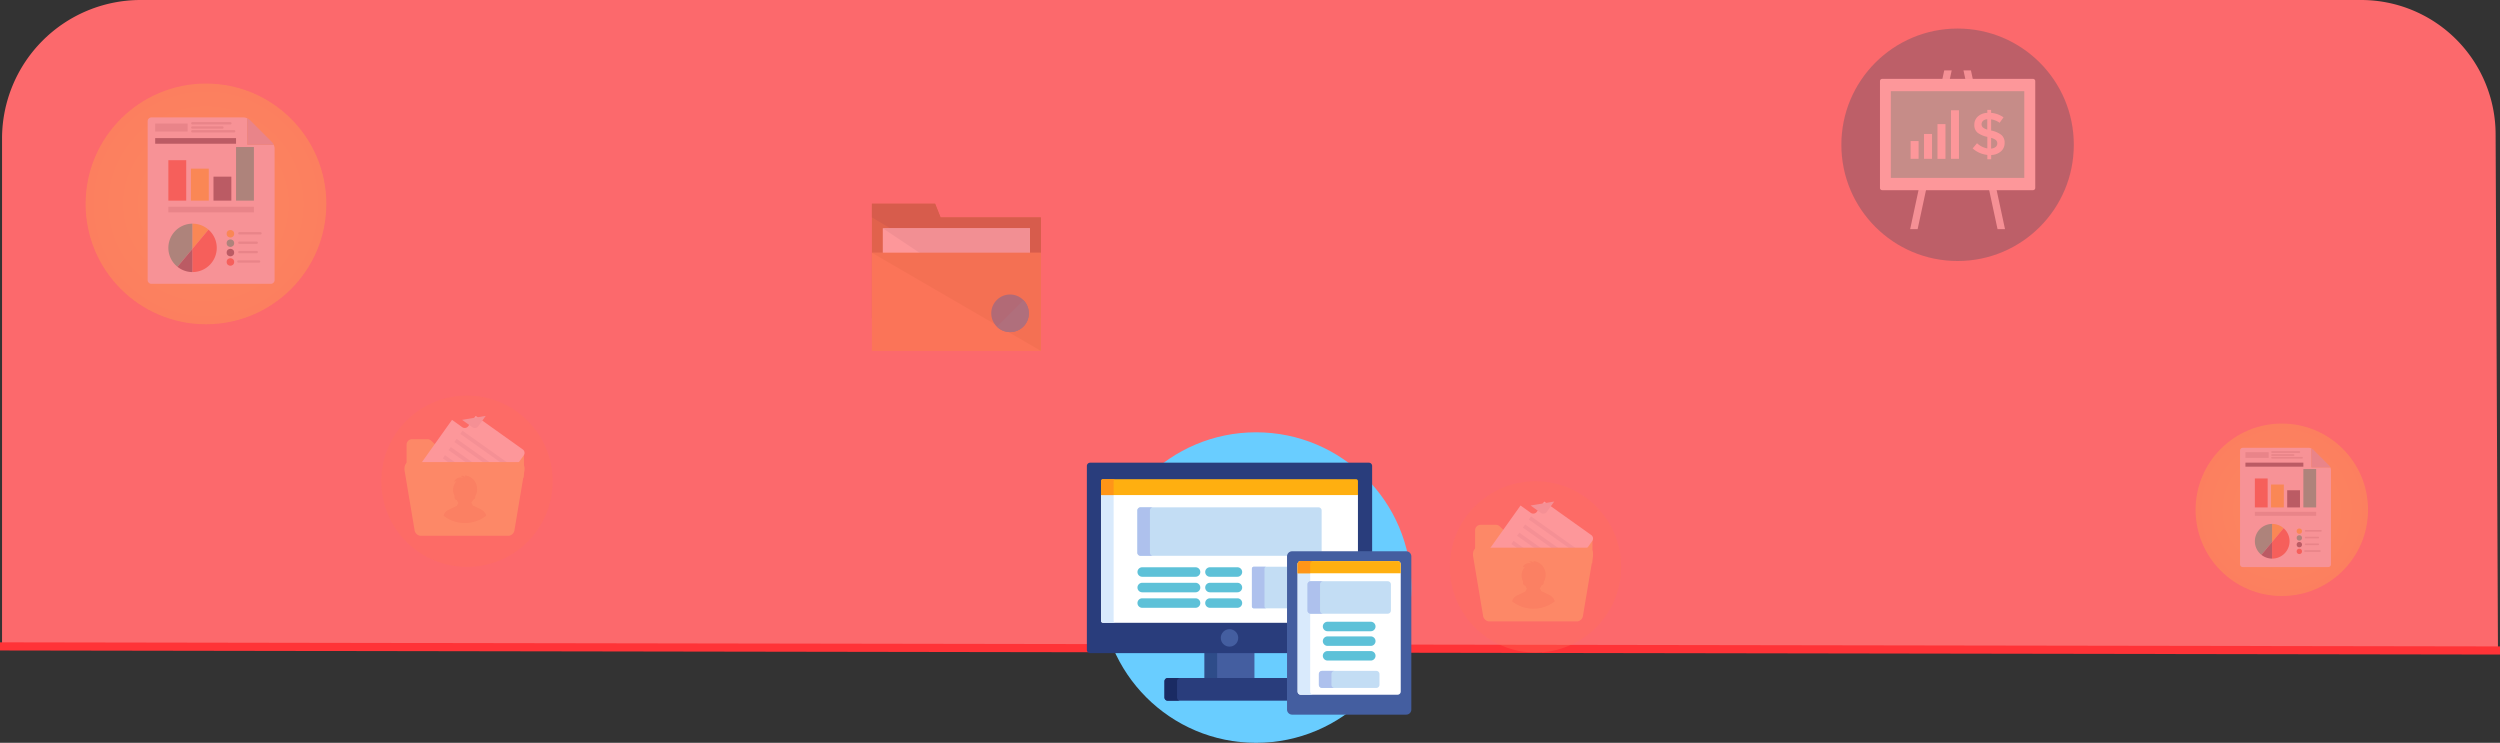 <svg xmlns="http://www.w3.org/2000/svg" xmlns:xlink="http://www.w3.org/1999/xlink" viewBox="0 0 613.003 182.139">
  <rect x="0" y="0" width="613.003" height="182.139" fill="#333333" stroke="none"/>
  <defs>
    <style>
      .cls-1 {
        fill: #fc696c;
      }

      .cls-2 {
        fill: none;
        stroke: #ff3337;
        stroke-width: 2px;
      }

      .cls-3 {
        opacity: 0.31;
      }

      .cls-4 {
        fill: #a55404;
      }

      .cls-5 {
        fill: #844002;
      }

      .cls-6 {
        fill: #fff;
      }

      .cls-7 {
        fill: #dae6ea;
      }

      .cls-8 {
        fill: #f98d2b;
      }

      .cls-9 {
        fill: #e2821a;
      }

      .cls-10 {
        fill: #0d6e8c;
      }

      .cls-11 {
        fill: #077e9e;
      }

      .cls-12 {
        fill: url(#radial-gradient);
      }

      .cls-13 {
        fill: #ecf0f1;
      }

      .cls-14 {
        fill: #bdc3c7;
      }

      .cls-15 {
        fill: #e94b35;
      }

      .cls-16 {
        fill: #f4cc20;
      }

      .cls-17 {
        fill: #2b3e51;
      }

      .cls-18 {
        fill: #00bd9c;
      }

      .cls-19 {
        fill: url(#radial-gradient-2);
      }

      .cls-20 {
        fill: #324a5e;
      }

      .cls-21 {
        fill: #e6e9ee;
      }

      .cls-22 {
        fill: #4cdbc4;
      }

      .cls-23 {
        fill: #ff7058;
      }

      .cls-24 {
        fill: #ffd05b;
      }

      .cls-25 {
        fill: #f9b54c;
      }

      .cls-26 {
        fill: #ced5e0;
      }

      .cls-27 {
        fill: #69cdff;
      }

      .cls-28 {
        fill: #445ea0;
      }

      .cls-29 {
        fill: #2e4c89;
      }

      .cls-30 {
        fill: #293d7c;
      }

      .cls-31 {
        fill: #1a2b63;
      }

      .cls-32 {
        fill: #d9eafc;
      }

      .cls-33 {
        fill: #c3ddf4;
      }

      .cls-34 {
        fill: #aec1ed;
      }

      .cls-35 {
        fill: #ffaf10;
      }

      .cls-36 {
        fill: #ff9518;
      }

      .cls-37 {
        fill: #5dc1d8;
      }
    </style>
    <radialGradient id="radial-gradient" cx="29.508" cy="29.508" r="29.508" gradientTransform="matrix(1, 0, 0, -1, 0, 59.017)" gradientUnits="userSpaceOnUse">
      <stop offset="0.504" stop-color="#fcbe41"/>
      <stop offset="0.995" stop-color="#fcb23f"/>
    </radialGradient>
    <radialGradient id="radial-gradient-2" cx="21.141" cy="21.141" r="21.141" gradientTransform="matrix(1, 0, 0, -1, 0, 42.282)" xlink:href="#radial-gradient"/>
  </defs>
  <g id="Group_27" data-name="Group 27" transform="translate(-653.498 -366)">
    <path id="Path_82" data-name="Path 82" class="cls-1" d="M33.968,0H578.454a32.984,32.984,0,0,1,32.969,33L612,158.953,0,159V34A33.984,33.984,0,0,1,33.968,0Z" transform="translate(654 366)"/>
    <line id="Line_1" data-name="Line 1" class="cls-2" x2="613" y2="1" transform="translate(653.5 524.5)"/>
    <g id="folder_2_" data-name="folder (2)" class="cls-3" transform="translate(867.29 383.962)">
      <path id="Path_30" data-name="Path 30" class="cls-4" d="M16.836,35.34,15.5,32H0V60.059H41.421V35.34Z"/>
      <path id="Path_31" data-name="Path 31" class="cls-5" d="M41.421,60.059V35.34H16.836L15.5,32H0v3.34"/>
      <rect id="Rectangle_12" data-name="Rectangle 12" class="cls-6" width="36.076" height="24.051" transform="translate(2.672 38.013)"/>
      <path id="Path_32" data-name="Path 32" class="cls-7" d="M32,104H68.076v24.051" transform="translate(-29.328 -65.987)"/>
      <rect id="Rectangle_13" data-name="Rectangle 13" class="cls-8" width="41.421" height="24.051" transform="translate(0 44.025)"/>
      <path id="Path_33" data-name="Path 33" class="cls-9" d="M0,176H41.421v24.051" transform="translate(0 -131.975)"/>
      <circle id="Ellipse_7" data-name="Ellipse 7" class="cls-10" cx="4.61" cy="4.61" r="4.61" transform="translate(29.262 54.247)"/>
      <path id="Path_34" data-name="Path 34" class="cls-11" d="M373.68,315.2a4.582,4.582,0,0,1-6.48,6.48" transform="translate(-336.535 -259.55)"/>
    </g>
    <g id="Group_19" data-name="Group 19" class="cls-3" transform="translate(-57.085 6.915)">
      <g id="Group_14" data-name="Group 14" transform="translate(731.577 379.577)">
        <g id="Group_13" data-name="Group 13" transform="translate(0 0)">
          <g id="analytics">
            <g id="graph_paper">
              <circle id="Ellipse_2" data-name="Ellipse 2" class="cls-12" cx="29.508" cy="29.508" r="29.508"/>
              <path id="Path_17" data-name="Path 17" class="cls-13" d="M156.437,78.685V72.226a2.384,2.384,0,0,0-.922-.226H132.922a.925.925,0,0,0-.922.922v38.96a.925.925,0,0,0,.922.922H162.2a.925.925,0,0,0,.922-.922V79.608a2.384,2.384,0,0,0-.226-.922Z" transform="translate(-116.785 -63.701)"/>
              <path id="Path_18" data-name="Path 18" class="cls-14" d="M350.459,80.421a2.238,2.238,0,0,0-.426-.652l-2.691-2.691-2.692-2.692a2.243,2.243,0,0,0-.651-.425v6.459Z" transform="translate(-304.348 -65.437)"/>
              <rect id="Rectangle_5" data-name="Rectangle 5" class="cls-15" width="4.38" height="9.913" transform="translate(20.287 18.788)"/>
              <rect id="Rectangle_6" data-name="Rectangle 6" class="cls-16" width="4.38" height="7.838" transform="translate(25.82 20.863)"/>
              <rect id="Rectangle_7" data-name="Rectangle 7" class="cls-17" width="4.38" height="5.879" transform="translate(31.353 22.823)"/>
              <rect id="Rectangle_8" data-name="Rectangle 8" class="cls-18" width="4.38" height="13.14" transform="translate(36.885 15.561)"/>
              <rect id="Rectangle_9" data-name="Rectangle 9" class="cls-14" width="20.979" height="1.383" transform="translate(20.287 30.2)"/>
              <g id="Group_4" data-name="Group 4" transform="translate(20.287 34.35)">
                <path id="Path_19" data-name="Path 19" class="cls-16" d="M230.962,299.467a5.912,5.912,0,0,0-3.9-1.467L227,298v6.211Z" transform="translate(-221.121 -298)"/>
                <path id="Path_20" data-name="Path 20" class="cls-18" d="M181.879,298.013a5.934,5.934,0,0,0-3.643,10.574l3.643-4.364Z" transform="translate(-176 -298.012)"/>
                <path id="Path_21" data-name="Path 21" class="cls-15" d="M230.962,310.727,227,315.472v5.659h.058a5.935,5.935,0,0,0,3.9-10.406Z" transform="translate(-221.121 -309.26)"/>
                <path id="Path_22" data-name="Path 22" class="cls-17" d="M195.392,356.259a5.909,5.909,0,0,0,3.643,1.3v-5.659Z" transform="translate(-193.157 -345.683)"/>
              </g>
              <g id="Group_5" data-name="Group 5" transform="translate(34.58 35.906)">
                <circle id="Ellipse_3" data-name="Ellipse 3" class="cls-16" cx="0.922" cy="0.922" r="0.922"/>
                <circle id="Ellipse_4" data-name="Ellipse 4" class="cls-18" cx="0.922" cy="0.922" r="0.922" transform="translate(0 2.305)"/>
                <circle id="Ellipse_5" data-name="Ellipse 5" class="cls-17" cx="0.922" cy="0.922" r="0.922" transform="translate(0 4.611)"/>
                <circle id="Ellipse_6" data-name="Ellipse 6" class="cls-15" cx="0.922" cy="0.922" r="0.922" transform="translate(0 6.916)"/>
              </g>
              <g id="Group_6" data-name="Group 6" transform="translate(37.404 36.424)">
                <path id="Path_23" data-name="Path 23" class="cls-14" d="M329.975,316.576h-5.187a.288.288,0,0,1,0-.576h5.187a.288.288,0,0,1,0,.576Z" transform="translate(-324.5 -316)"/>
              </g>
              <g id="Group_7" data-name="Group 7" transform="translate(37.404 38.73)">
                <path id="Path_24" data-name="Path 24" class="cls-14" d="M329.053,336.576h-4.265a.288.288,0,0,1,0-.576h4.265a.288.288,0,1,1,0,.576Z" transform="translate(-324.5 -336)"/>
              </g>
              <g id="Group_8" data-name="Group 8" transform="translate(37.404 41.035)">
                <path id="Path_25" data-name="Path 25" class="cls-14" d="M329.053,356.576h-4.265a.288.288,0,0,1,0-.576h4.265a.288.288,0,1,1,0,.576Z" transform="translate(-324.5 -356)"/>
              </g>
              <g id="Group_9" data-name="Group 9" transform="translate(37.174 43.34)">
                <path id="Path_26" data-name="Path 26" class="cls-14" d="M327.86,376.576h-5.072a.288.288,0,0,1,0-.576h5.072a.288.288,0,0,1,0,.576Z" transform="translate(-322.5 -376)"/>
              </g>
              <rect id="Rectangle_10" data-name="Rectangle 10" class="cls-14" width="7.953" height="1.96" transform="translate(17.059 9.798)"/>
              <g id="Group_10" data-name="Group 10" transform="translate(25.877 9.452)">
                <path id="Path_27" data-name="Path 27" class="cls-14" d="M234.125,82.576h-9.337a.288.288,0,0,1,0-.576h9.337a.288.288,0,0,1,0,.576Z" transform="translate(-224.5 -82)"/>
              </g>
              <g id="Group_11" data-name="Group 11" transform="translate(25.877 10.489)">
                <path id="Path_28" data-name="Path 28" class="cls-14" d="M232.165,91.576h-7.377a.288.288,0,0,1,0-.576h7.377a.288.288,0,1,1,0,.576Z" transform="translate(-224.5 -91)"/>
              </g>
              <g id="Group_12" data-name="Group 12" transform="translate(25.877 11.411)">
                <path id="Path_29" data-name="Path 29" class="cls-14" d="M235.047,99.576H224.788a.288.288,0,0,1,0-.576h10.259a.288.288,0,0,1,0,.576Z" transform="translate(-224.5 -99)"/>
              </g>
              <rect id="Rectangle_11" data-name="Rectangle 11" class="cls-17" width="19.826" height="1.383" transform="translate(17.059 13.371)"/>
            </g>
          </g>
        </g>
      </g>
    </g>
    <g id="Group_24" data-name="Group 24" class="cls-3" transform="translate(460.282 90.282)">
      <g id="Group_14-2" data-name="Group 14" transform="translate(731.577 379.577)">
        <g id="Group_13-2" data-name="Group 13" transform="translate(0 0)">
          <g id="analytics-2" data-name="analytics">
            <g id="graph_paper-2" data-name="graph_paper">
              <circle id="Ellipse_2-2" data-name="Ellipse 2" class="cls-19" cx="21.141" cy="21.141" r="21.141"/>
              <path id="Path_17-2" data-name="Path 17" class="cls-13" d="M149.507,76.79V72.162a1.708,1.708,0,0,0-.661-.162H132.661a.663.663,0,0,0-.661.661v27.913a.663.663,0,0,0,.661.661h20.976a.663.663,0,0,0,.661-.661V77.45a1.708,1.708,0,0,0-.162-.661Z" transform="translate(-121.099 -66.054)"/>
              <path id="Path_18-2" data-name="Path 18" class="cls-14" d="M348.628,78.59a1.6,1.6,0,0,0-.305-.467l-1.928-1.928-1.928-1.928a1.607,1.607,0,0,0-.467-.3V78.59Z" transform="translate(-315.592 -67.854)"/>
              <rect id="Rectangle_5-2" data-name="Rectangle 5" class="cls-15" width="3.138" height="7.102" transform="translate(14.534 13.461)"/>
              <rect id="Rectangle_6-2" data-name="Rectangle 6" class="cls-16" width="3.138" height="5.616" transform="translate(18.498 14.947)"/>
              <rect id="Rectangle_7-2" data-name="Rectangle 7" class="cls-17" width="3.138" height="4.212" transform="translate(22.462 16.351)"/>
              <rect id="Rectangle_8-2" data-name="Rectangle 8" class="cls-18" width="3.138" height="9.414" transform="translate(26.426 11.149)"/>
              <rect id="Rectangle_9-2" data-name="Rectangle 9" class="cls-14" width="15.03" height="0.991" transform="translate(14.534 21.636)"/>
              <g id="Group_4-2" data-name="Group 4" transform="translate(14.534 24.609)">
                <path id="Path_19-2" data-name="Path 19" class="cls-16" d="M229.839,299.051a4.236,4.236,0,0,0-2.8-1.051H227v4.45Z" transform="translate(-222.788 -298)"/>
                <path id="Path_20-2" data-name="Path 20" class="cls-18" d="M180.212,298.013a4.252,4.252,0,0,0-2.61,7.576l2.61-3.126Z" transform="translate(-176 -298.012)"/>
                <path id="Path_21-2" data-name="Path 21" class="cls-15" d="M229.839,310.727l-2.839,3.4v4.054h.041a4.252,4.252,0,0,0,2.8-7.455Z" transform="translate(-222.788 -309.676)"/>
                <path id="Path_22-2" data-name="Path 22" class="cls-17" d="M195.392,355.021a4.233,4.233,0,0,0,2.61.928v-4.054Z" transform="translate(-193.791 -347.444)"/>
              </g>
              <g id="Group_5-2" data-name="Group 5" transform="translate(24.775 25.724)">
                <circle id="Ellipse_3-2" data-name="Ellipse 3" class="cls-16" cx="0.661" cy="0.661" r="0.661"/>
                <circle id="Ellipse_4-2" data-name="Ellipse 4" class="cls-18" cx="0.661" cy="0.661" r="0.661" transform="translate(0 1.652)"/>
                <circle id="Ellipse_5-2" data-name="Ellipse 5" class="cls-17" cx="0.661" cy="0.661" r="0.661" transform="translate(0 3.303)"/>
                <circle id="Ellipse_6-2" data-name="Ellipse 6" class="cls-15" cx="0.661" cy="0.661" r="0.661" transform="translate(0 4.955)"/>
              </g>
              <g id="Group_6-2" data-name="Group 6" transform="translate(26.798 26.096)">
                <path id="Path_23-2" data-name="Path 23" class="cls-14" d="M328.423,316.413h-3.716a.206.206,0,0,1,0-.413h3.716a.206.206,0,0,1,0,.413Z" transform="translate(-324.5 -316)"/>
              </g>
              <g id="Group_7-2" data-name="Group 7" transform="translate(26.798 27.748)">
                <path id="Path_24-2" data-name="Path 24" class="cls-14" d="M327.762,336.413h-3.056a.206.206,0,0,1,0-.413h3.056a.206.206,0,1,1,0,.413Z" transform="translate(-324.5 -336)"/>
              </g>
              <g id="Group_8-2" data-name="Group 8" transform="translate(26.798 29.399)">
                <path id="Path_25-2" data-name="Path 25" class="cls-14" d="M327.762,356.413h-3.056a.206.206,0,0,1,0-.413h3.056a.206.206,0,1,1,0,.413Z" transform="translate(-324.5 -356)"/>
              </g>
              <g id="Group_9-2" data-name="Group 9" transform="translate(26.633 31.051)">
                <path id="Path_26-2" data-name="Path 26" class="cls-14" d="M326.34,376.413h-3.634a.206.206,0,1,1,0-.413h3.634a.206.206,0,0,1,0,.413Z" transform="translate(-322.5 -376)"/>
              </g>
              <rect id="Rectangle_10-2" data-name="Rectangle 10" class="cls-14" width="5.698" height="1.404" transform="translate(12.222 7.019)"/>
              <g id="Group_10-2" data-name="Group 10" transform="translate(18.54 6.772)">
                <path id="Path_27-2" data-name="Path 27" class="cls-14" d="M231.4,82.413h-6.689a.206.206,0,0,1,0-.413H231.4a.206.206,0,0,1,0,.413Z" transform="translate(-224.5 -82)"/>
              </g>
              <g id="Group_11-2" data-name="Group 11" transform="translate(18.54 7.515)">
                <path id="Path_28-2" data-name="Path 28" class="cls-14" d="M229.992,91.413h-5.285a.206.206,0,1,1,0-.413h5.285a.206.206,0,1,1,0,.413Z" transform="translate(-224.5 -91)"/>
              </g>
              <g id="Group_12-2" data-name="Group 12" transform="translate(18.54 8.176)">
                <path id="Path_29-2" data-name="Path 29" class="cls-14" d="M232.056,99.413h-7.35a.206.206,0,1,1,0-.413h7.35a.206.206,0,0,1,0,.413Z" transform="translate(-224.5 -99)"/>
              </g>
              <rect id="Rectangle_11-2" data-name="Rectangle 11" class="cls-17" width="14.204" height="0.991" transform="translate(12.222 9.58)"/>
            </g>
          </g>
        </g>
      </g>
    </g>
    <g id="analytics_1_" data-name="analytics (1)" class="cls-3" transform="translate(1105 373)">
      <circle id="Ellipse_8" data-name="Ellipse 8" class="cls-20" cx="28.5" cy="28.5" r="28.5"/>
      <g id="Group_16" data-name="Group 16" transform="translate(16.874 10.26)">
        <path id="Path_35" data-name="Path 35" class="cls-21" d="M265.3,90.9l8.352,38.918h1.829L267.129,90.9Z" transform="translate(-252.229 -90.9)"/>
        <path id="Path_36" data-name="Path 36" class="cls-21" d="M157.852,90.9,149.5,129.818h1.829L159.681,90.9Z" transform="translate(-149.5 -90.9)"/>
      </g>
      <path id="Path_37" data-name="Path 37" class="cls-6" d="M121.418,136.681H84.442a.542.542,0,0,1-.542-.542v-26.2a.542.542,0,0,1,.542-.542H121.43a.542.542,0,0,1,.542.542v26.2A.552.552,0,0,1,121.418,136.681Z" transform="translate(-74.43 -97.052)"/>
      <rect id="Rectangle_14" data-name="Rectangle 14" class="cls-22" width="32.721" height="21.254" transform="translate(12.134 15.362)"/>
      <g id="Group_17" data-name="Group 17" transform="translate(16.976 19.933)">
        <rect id="Rectangle_15" data-name="Rectangle 15" class="cls-6" width="1.964" height="11.908" transform="translate(9.899 0.102)"/>
        <rect id="Rectangle_16" data-name="Rectangle 16" class="cls-6" width="1.964" height="8.522" transform="translate(6.592 3.499)"/>
        <rect id="Rectangle_17" data-name="Rectangle 17" class="cls-6" width="1.964" height="6.095" transform="translate(3.296 5.914)"/>
        <rect id="Rectangle_18" data-name="Rectangle 18" class="cls-6" width="1.964" height="4.357" transform="translate(0 7.653)"/>
        <path id="Path_38" data-name="Path 38" class="cls-6" d="M288.8,188.722V187.65a6.363,6.363,0,0,1-3.6-1.591l1.072-1.275a5.087,5.087,0,0,0,2.528,1.275v-2.833a5.846,5.846,0,0,1-2.415-1.038,2.354,2.354,0,0,1-.768-1.908,2.655,2.655,0,0,1,.88-2.066,3.641,3.641,0,0,1,2.3-.88V176.6h.937v.745a6.057,6.057,0,0,1,3.036,1.095l-.948,1.343a4.607,4.607,0,0,0-2.088-.847v2.743h.045a5.89,5.89,0,0,1,2.472,1.072,2.409,2.409,0,0,1,.79,1.953,2.683,2.683,0,0,1-.9,2.088,3.785,3.785,0,0,1-2.393.88v1.05Zm-1.038-9.436a1.135,1.135,0,0,0-.079,1.6,2.988,2.988,0,0,0,1.106.553v-2.528A1.616,1.616,0,0,0,287.762,179.286Zm3.081,6.411a1.138,1.138,0,0,0,.09-1.659,3.177,3.177,0,0,0-1.2-.564v2.63A2.087,2.087,0,0,0,290.844,185.7Z" transform="translate(-269.985 -176.6)"/>
      </g>
    </g>
    <g id="Group_18" data-name="Group 18" class="cls-3" transform="translate(-238.695 -1448.695)">
      <g id="folder_1_" data-name="folder (1)" transform="translate(1247.696 1932.696)">
        <circle id="Ellipse_1" data-name="Ellipse 1" class="cls-23" cx="21" cy="21" r="21"/>
        <path id="Path_2" data-name="Path 2" class="cls-24" d="M123.573,136.453v4.105H94.8v-6.4a1.35,1.35,0,0,1,1.356-1.356h3.729a1.307,1.307,0,0,1,.942.377l1.695,1.582a1.408,1.408,0,0,0,.942.377h18.755A1.3,1.3,0,0,1,123.573,136.453Z" transform="translate(-88.605 -122.116)"/>
        <path id="Path_3" data-name="Path 3" class="cls-6" d="M156.164,68.806l4.519-6.327a1.039,1.039,0,0,0-.264-1.469L148.9,52.8l-1.808,2.523a1.073,1.073,0,0,1-1.469.264L143.1,53.779,132.4,68.806Z" transform="translate(-125.765 -47.829)"/>
        <g id="Group_1" data-name="Group 1" transform="translate(12.226 4.971)">
          <path id="Path_4" data-name="Path 4" class="cls-21" d="M251.8,52.8l-5.8.979,2.523,1.808a1.039,1.039,0,0,0,1.469-.264Z" transform="translate(-238.43 -52.8)"/>
          <rect id="Rectangle_2" data-name="Rectangle 2" class="cls-21" width="0.942" height="16.119" transform="translate(20.822 12.982) rotate(125.394)"/>
          <rect id="Rectangle_3" data-name="Rectangle 3" class="cls-21" width="16.119" height="0.942" transform="translate(6.233 5.631) rotate(35.394)"/>
          <path id="Path_5" data-name="Path 5" class="cls-21" d="M210.8,134.753l10.7,7.608h1.619L211.365,134Z" transform="translate(-206.544 -126.355)"/>
          <path id="Path_6" data-name="Path 6" class="cls-21" d="M196,155.991l7.834,5.574h1.619l-8.926-6.365Z" transform="translate(-193.138 -145.559)"/>
          <path id="Path_7" data-name="Path 7" class="cls-21" d="M180.8,177.191l5.009,3.578h1.619l-6.1-4.369Z" transform="translate(-179.369 -164.763)"/>
          <path id="Path_8" data-name="Path 8" class="cls-21" d="M165.6,198.753l2.184,1.582h1.657L166.127,198Z" transform="translate(-165.6 -184.329)"/>
        </g>
        <rect id="Rectangle_4" data-name="Rectangle 4" class="cls-25" width="28.773" height="2.975" transform="translate(6.195 17.137)"/>
        <path id="Path_9" data-name="Path 9" class="cls-21" d="M133.3,209.2l-.9,1.281h23.764l.9-1.281Z" transform="translate(-123.072 -191.97)"/>
        <g id="Group_2" data-name="Group 2" transform="translate(12.775 17.23)">
          <path id="Path_10" data-name="Path 10" class="cls-26" d="M350.4,209.2l1.431,1.017.527-.791-.3-.226Z" transform="translate(-333.415 -209.2)"/>
          <path id="Path_11" data-name="Path 11" class="cls-26" d="M305.6,209.2l1.77,1.281h1.619l-1.77-1.281Z" transform="translate(-292.833 -209.2)"/>
          <path id="Path_12" data-name="Path 12" class="cls-26" d="M260.4,209.2l1.77,1.281h1.619l-1.77-1.281Z" transform="translate(-251.888 -209.2)"/>
          <path id="Path_13" data-name="Path 13" class="cls-26" d="M215.2,209.2l1.77,1.281h1.619l-1.77-1.281Z" transform="translate(-210.944 -209.2)"/>
          <path id="Path_14" data-name="Path 14" class="cls-26" d="M170,209.2l1.77,1.281h1.657l-1.808-1.281Z" transform="translate(-170 -209.2)"/>
        </g>
        <path id="Path_15" data-name="Path 15" class="cls-24" d="M88.606,215.2H61.382c-.786,0-1.257.979-1.069,2.184l2.421,14.424a1.655,1.655,0,0,0,1.383,1.469H85.871a1.617,1.617,0,0,0,1.383-1.469l2.421-14.424C89.864,216.217,89.392,215.2,88.606,215.2Z" transform="translate(-54.597 -198.909)"/>
        <path id="Path_16" data-name="Path 16" class="cls-25" d="M202.47,257.505a8.484,8.484,0,0,1-10.47,0h0a2.192,2.192,0,0,1,1.243-1.469l2.034-.979a1.726,1.726,0,0,1,.377-.64,4.827,4.827,0,0,1-.414-.753.6.6,0,0,1-.49-.377.69.69,0,0,1-.038-.6,3.2,3.2,0,0,1,.452-3.653l-.6.151a1.771,1.771,0,0,1,2.184-.979,1.092,1.092,0,0,0-.6-.414s.678-.339,1.055.188a.233.233,0,0,0,0-.377,3.469,3.469,0,0,1,2.184,1.092,3.513,3.513,0,0,1,.377,4.067.577.577,0,0,1-.075.49.7.7,0,0,1-.414.339,8.519,8.519,0,0,1-.49.753,1.726,1.726,0,0,1,.377.64l2.034.979a2.438,2.438,0,0,1,1.28,1.544Z" transform="translate(-176.744 -228.051)"/>
      </g>
    </g>
    <g id="Group_25" data-name="Group 25" class="cls-3" transform="translate(-500.695 -1469.695)">
      <g id="folder_1_2" data-name="folder (1)" transform="translate(1247.696 1932.696)">
        <circle id="Ellipse_1-2" data-name="Ellipse 1" class="cls-23" cx="21" cy="21" r="21"/>
        <path id="Path_2-2" data-name="Path 2" class="cls-24" d="M123.573,136.453v4.105H94.8v-6.4a1.35,1.35,0,0,1,1.356-1.356h3.729a1.307,1.307,0,0,1,.942.377l1.695,1.582a1.408,1.408,0,0,0,.942.377h18.755A1.3,1.3,0,0,1,123.573,136.453Z" transform="translate(-88.605 -122.116)"/>
        <path id="Path_3-2" data-name="Path 3" class="cls-6" d="M156.164,68.806l4.519-6.327a1.039,1.039,0,0,0-.264-1.469L148.9,52.8l-1.808,2.523a1.073,1.073,0,0,1-1.469.264L143.1,53.779,132.4,68.806Z" transform="translate(-125.765 -47.829)"/>
        <g id="Group_1-2" data-name="Group 1" transform="translate(12.226 4.971)">
          <path id="Path_4-2" data-name="Path 4" class="cls-21" d="M251.8,52.8l-5.8.979,2.523,1.808a1.039,1.039,0,0,0,1.469-.264Z" transform="translate(-238.43 -52.8)"/>
          <rect id="Rectangle_2-2" data-name="Rectangle 2" class="cls-21" width="0.942" height="16.119" transform="translate(20.822 12.982) rotate(125.394)"/>
          <rect id="Rectangle_3-2" data-name="Rectangle 3" class="cls-21" width="16.119" height="0.942" transform="translate(6.233 5.631) rotate(35.394)"/>
          <path id="Path_5-2" data-name="Path 5" class="cls-21" d="M210.8,134.753l10.7,7.608h1.619L211.365,134Z" transform="translate(-206.544 -126.355)"/>
          <path id="Path_6-2" data-name="Path 6" class="cls-21" d="M196,155.991l7.834,5.574h1.619l-8.926-6.365Z" transform="translate(-193.138 -145.559)"/>
          <path id="Path_7-2" data-name="Path 7" class="cls-21" d="M180.8,177.191l5.009,3.578h1.619l-6.1-4.369Z" transform="translate(-179.369 -164.763)"/>
          <path id="Path_8-2" data-name="Path 8" class="cls-21" d="M165.6,198.753l2.184,1.582h1.657L166.127,198Z" transform="translate(-165.6 -184.329)"/>
        </g>
        <rect id="Rectangle_4-2" data-name="Rectangle 4" class="cls-25" width="28.773" height="2.975" transform="translate(6.195 17.137)"/>
        <path id="Path_9-2" data-name="Path 9" class="cls-21" d="M133.3,209.2l-.9,1.281h23.764l.9-1.281Z" transform="translate(-123.072 -191.97)"/>
        <g id="Group_2-2" data-name="Group 2" transform="translate(12.775 17.23)">
          <path id="Path_10-2" data-name="Path 10" class="cls-26" d="M350.4,209.2l1.431,1.017.527-.791-.3-.226Z" transform="translate(-333.415 -209.2)"/>
          <path id="Path_11-2" data-name="Path 11" class="cls-26" d="M305.6,209.2l1.77,1.281h1.619l-1.77-1.281Z" transform="translate(-292.833 -209.2)"/>
          <path id="Path_12-2" data-name="Path 12" class="cls-26" d="M260.4,209.2l1.77,1.281h1.619l-1.77-1.281Z" transform="translate(-251.888 -209.2)"/>
          <path id="Path_13-2" data-name="Path 13" class="cls-26" d="M215.2,209.2l1.77,1.281h1.619l-1.77-1.281Z" transform="translate(-210.944 -209.2)"/>
          <path id="Path_14-2" data-name="Path 14" class="cls-26" d="M170,209.2l1.77,1.281h1.657l-1.808-1.281Z" transform="translate(-170 -209.2)"/>
        </g>
        <path id="Path_15-2" data-name="Path 15" class="cls-24" d="M88.606,215.2H61.382c-.786,0-1.257.979-1.069,2.184l2.421,14.424a1.655,1.655,0,0,0,1.383,1.469H85.871a1.617,1.617,0,0,0,1.383-1.469l2.421-14.424C89.864,216.217,89.392,215.2,88.606,215.2Z" transform="translate(-54.597 -198.909)"/>
        <path id="Path_16-2" data-name="Path 16" class="cls-25" d="M202.47,257.505a8.484,8.484,0,0,1-10.47,0h0a2.192,2.192,0,0,1,1.243-1.469l2.034-.979a1.726,1.726,0,0,1,.377-.64,4.827,4.827,0,0,1-.414-.753.6.6,0,0,1-.49-.377.69.69,0,0,1-.038-.6,3.2,3.2,0,0,1,.452-3.653l-.6.151a1.771,1.771,0,0,1,2.184-.979,1.092,1.092,0,0,0-.6-.414s.678-.339,1.055.188a.233.233,0,0,0,0-.377,3.469,3.469,0,0,1,2.184,1.092,3.513,3.513,0,0,1,.377,4.067.577.577,0,0,1-.075.49.7.7,0,0,1-.414.339,8.519,8.519,0,0,1-.49.753,1.726,1.726,0,0,1,.377.64l2.034.979a2.438,2.438,0,0,1,1.28,1.544Z" transform="translate(-176.744 -228.051)"/>
      </g>
    </g>
    <g id="responsive" transform="translate(920 461)">
      <circle id="Ellipse_10" data-name="Ellipse 10" class="cls-27" cx="38.07" cy="38.07" r="38.07" transform="translate(3.418 11)"/>
      <rect id="Rectangle_19" data-name="Rectangle 19" class="cls-28" width="12.23" height="6.407" transform="translate(28.858 65.001)"/>
      <rect id="Rectangle_20" data-name="Rectangle 20" class="cls-29" width="3.083" height="6.407" transform="translate(28.858 65.001)"/>
      <path id="Path_52" data-name="Path 52" class="cls-30" d="M152.666,398.763H123.252a.8.8,0,0,0-.793.793v3.973a.8.8,0,0,0,.793.793h29.414v-5.559Z" transform="translate(-103.431 -327.51)"/>
      <path id="Path_53" data-name="Path 53" class="cls-31" d="M125.542,403.528v-3.973a.8.8,0,0,1,.793-.793h-3.083a.8.8,0,0,0-.793.793v3.973a.8.8,0,0,0,.793.793h3.083A.8.8,0,0,1,125.542,403.528Z" transform="translate(-103.431 -327.509)"/>
      <path id="Path_54" data-name="Path 54" class="cls-30" d="M69.155,58.964H.793A.8.8,0,0,0,0,59.757v45.118a.8.8,0,0,0,.793.793H49.235V81.931a1.089,1.089,0,0,1,1.088-1.088H69.948V59.757A.8.8,0,0,0,69.155,58.964Z" transform="translate(0 -40.511)"/>
      <path id="Path_55" data-name="Path 55" class="cls-6" d="M22.4,140a.477.477,0,0,0,.476.475H68.151V124.19a1.089,1.089,0,0,1,1.088-1.088H85.384V109H22.4Z" transform="translate(-18.916 -82.771)"/>
      <path id="Path_56" data-name="Path 56" class="cls-32" d="M25.479,140V109H22.4v31a.477.477,0,0,0,.476.475h3.083A.477.477,0,0,1,25.479,140Z" transform="translate(-18.916 -82.771)"/>
      <circle id="Ellipse_11" data-name="Ellipse 11" class="cls-28" cx="2.14" cy="2.14" r="2.14" transform="translate(32.834 59.276)"/>
      <path id="Path_57" data-name="Path 57" class="cls-33" d="M269.2,223.146h-8.3a.468.468,0,0,0-.466.466v9.267a.468.468,0,0,0,.466.466h8.3Z" transform="translate(-219.965 -179.182)"/>
      <path id="Path_58" data-name="Path 58" class="cls-34" d="M263.515,232.879v-9.267a.468.468,0,0,1,.466-.466H260.9a.468.468,0,0,0-.466.466v9.267a.468.468,0,0,0,.466.466h3.083A.468.468,0,0,1,263.515,232.879Z" transform="translate(-219.965 -179.182)"/>
      <path id="Path_59" data-name="Path 59" class="cls-33" d="M117.623,140.322h7.244V130.163a.779.779,0,0,0-.777-.777H80.459a.779.779,0,0,0-.777.777V140.5a.779.779,0,0,0,.777.777h36.086A1.089,1.089,0,0,1,117.623,140.322Z" transform="translate(-67.301 -99.991)"/>
      <path id="Path_60" data-name="Path 60" class="cls-34" d="M82.765,140.5V130.162a.779.779,0,0,1,.777-.777H80.459a.779.779,0,0,0-.777.777V140.5a.779.779,0,0,0,.777.777h3.083A.779.779,0,0,1,82.765,140.5Z" transform="translate(-67.301 -99.99)"/>
      <path id="Path_61" data-name="Path 61" class="cls-35" d="M84.908,84.983H22.872a.477.477,0,0,0-.476.476V88.87H85.384V85.459A.477.477,0,0,0,84.908,84.983Z" transform="translate(-18.916 -62.487)"/>
      <path id="Path_62" data-name="Path 62" class="cls-36" d="M25.955,84.983H22.872a.477.477,0,0,0-.476.476V88.87h3.083V85.459A.477.477,0,0,1,25.955,84.983Z" transform="translate(-18.916 -62.487)"/>
      <g id="Group_21" data-name="Group 21" transform="translate(12.405 44.094)">
        <path id="Path_63" data-name="Path 63" class="cls-37" d="M94.078,226.31H81a1.165,1.165,0,0,1,0-2.331H94.078a1.165,1.165,0,1,1,0,2.331Z" transform="translate(-79.834 -223.979)"/>
        <path id="Path_64" data-name="Path 64" class="cls-37" d="M94.078,250.8H81a1.165,1.165,0,0,1,0-2.331H94.078a1.165,1.165,0,1,1,0,2.331Z" transform="translate(-79.834 -244.661)"/>
        <path id="Path_65" data-name="Path 65" class="cls-37" d="M94.078,275.284H81a1.165,1.165,0,1,1,0-2.331H94.078a1.165,1.165,0,1,1,0,2.331Z" transform="translate(-79.834 -265.343)"/>
        <path id="Path_66" data-name="Path 66" class="cls-37" d="M194.632,226.31H187.9a1.165,1.165,0,1,1,0-2.331h6.732a1.165,1.165,0,1,1,0,2.331Z" transform="translate(-170.123 -223.979)"/>
        <path id="Path_67" data-name="Path 67" class="cls-37" d="M194.632,250.8H187.9a1.165,1.165,0,1,1,0-2.331h6.732a1.165,1.165,0,1,1,0,2.331Z" transform="translate(-170.123 -244.661)"/>
        <path id="Path_68" data-name="Path 68" class="cls-37" d="M194.632,275.284H187.9a1.165,1.165,0,1,1,0-2.331h6.732a1.165,1.165,0,1,1,0,2.331Z" transform="translate(-170.123 -265.343)"/>
      </g>
      <path id="Path_69" data-name="Path 69" class="cls-28" d="M345.091,198.768a1.247,1.247,0,0,1,1.243,1.243v37.568a1.247,1.247,0,0,1-1.243,1.243H317.1a1.247,1.247,0,0,1-1.243-1.243V200.011a1.247,1.247,0,0,1,1.243-1.243Z" transform="translate(-266.776 -158.592)"/>
      <path id="Path_70" data-name="Path 70" class="cls-6" d="M333.344,246.958a.779.779,0,0,1-.777-.777V214.957a.779.779,0,0,1,.777-.777h23.731a.779.779,0,0,1,.777.777v31.224a.779.779,0,0,1-.777.777Z" transform="translate(-280.891 -171.609)"/>
      <path id="Path_71" data-name="Path 71" class="cls-32" d="M335.65,246.181V214.957a.779.779,0,0,1,.777-.777h-3.083a.779.779,0,0,0-.777.777v31.224a.779.779,0,0,0,.777.777h3.083A.779.779,0,0,1,335.65,246.181Z" transform="translate(-280.891 -171.609)"/>
      <path id="Path_72" data-name="Path 72" class="cls-28" d="M400.344,435.036a.779.779,0,0,1-.777-.777v-.3a.779.779,0,0,1,.777-.777h2.909a.779.779,0,0,1,.777.777v.3a.779.779,0,0,1-.777.777Z" transform="translate(-337.48 -356.579)"/>
      <path id="Path_73" data-name="Path 73" class="cls-35" d="M357.852,217.178v-2.221a.779.779,0,0,0-.777-.777H333.344a.779.779,0,0,0-.777.777v2.221Z" transform="translate(-280.891 -171.609)"/>
      <path id="Path_74" data-name="Path 74" class="cls-36" d="M336.427,214.18h-3.083a.779.779,0,0,0-.777.777v2.221h3.083v-2.221A.779.779,0,0,1,336.427,214.18Z" transform="translate(-280.891 -171.609)"/>
      <g id="Group_22" data-name="Group 22" transform="translate(57.857 57.45)">
        <path id="Path_75" data-name="Path 75" class="cls-37" d="M384.1,312.264H373.509a1.165,1.165,0,1,1,0-2.331H384.1a1.165,1.165,0,1,1,0,2.331Z" transform="translate(-372.344 -309.933)"/>
        <path id="Path_76" data-name="Path 76" class="cls-37" d="M384.1,335.391H373.509a1.165,1.165,0,1,1,0-2.331H384.1a1.165,1.165,0,1,1,0,2.331Z" transform="translate(-372.344 -329.466)"/>
        <path id="Path_77" data-name="Path 77" class="cls-37" d="M384.1,358.516H373.509a1.165,1.165,0,1,1,0-2.331H384.1a1.165,1.165,0,1,1,0,2.331Z" transform="translate(-372.344 -348.998)"/>
      </g>
      <path id="Path_78" data-name="Path 78" class="cls-33" d="M368.558,253.2a.779.779,0,0,1-.777.777h-18.9a.779.779,0,0,1-.777-.777V246.79a.779.779,0,0,1,.777-.777h18.9a.779.779,0,0,1,.777.777Z" transform="translate(-294.011 -198.495)"/>
      <path id="Path_79" data-name="Path 79" class="cls-34" d="M351.184,253.2V246.79a.779.779,0,0,1,.777-.777h-3.083a.779.779,0,0,0-.777.777V253.2a.779.779,0,0,0,.777.777h3.083A.779.779,0,0,1,351.184,253.2Z" transform="translate(-294.011 -198.495)"/>
      <path id="Path_80" data-name="Path 80" class="cls-33" d="M380.964,390.91a.779.779,0,0,1-.777.777h-13.31a.779.779,0,0,1-.777-.777v-2.628a.779.779,0,0,1,.777-.777h13.31a.779.779,0,0,1,.777.777v2.628Z" transform="translate(-309.213 -318.002)"/>
      <path id="Path_81" data-name="Path 81" class="cls-34" d="M369.183,390.91v-2.628a.779.779,0,0,1,.777-.777h-3.083a.779.779,0,0,0-.777.777v2.628a.779.779,0,0,0,.777.777h3.083A.779.779,0,0,1,369.183,390.91Z" transform="translate(-309.213 -318.002)"/>
    </g>
  </g>
</svg>

